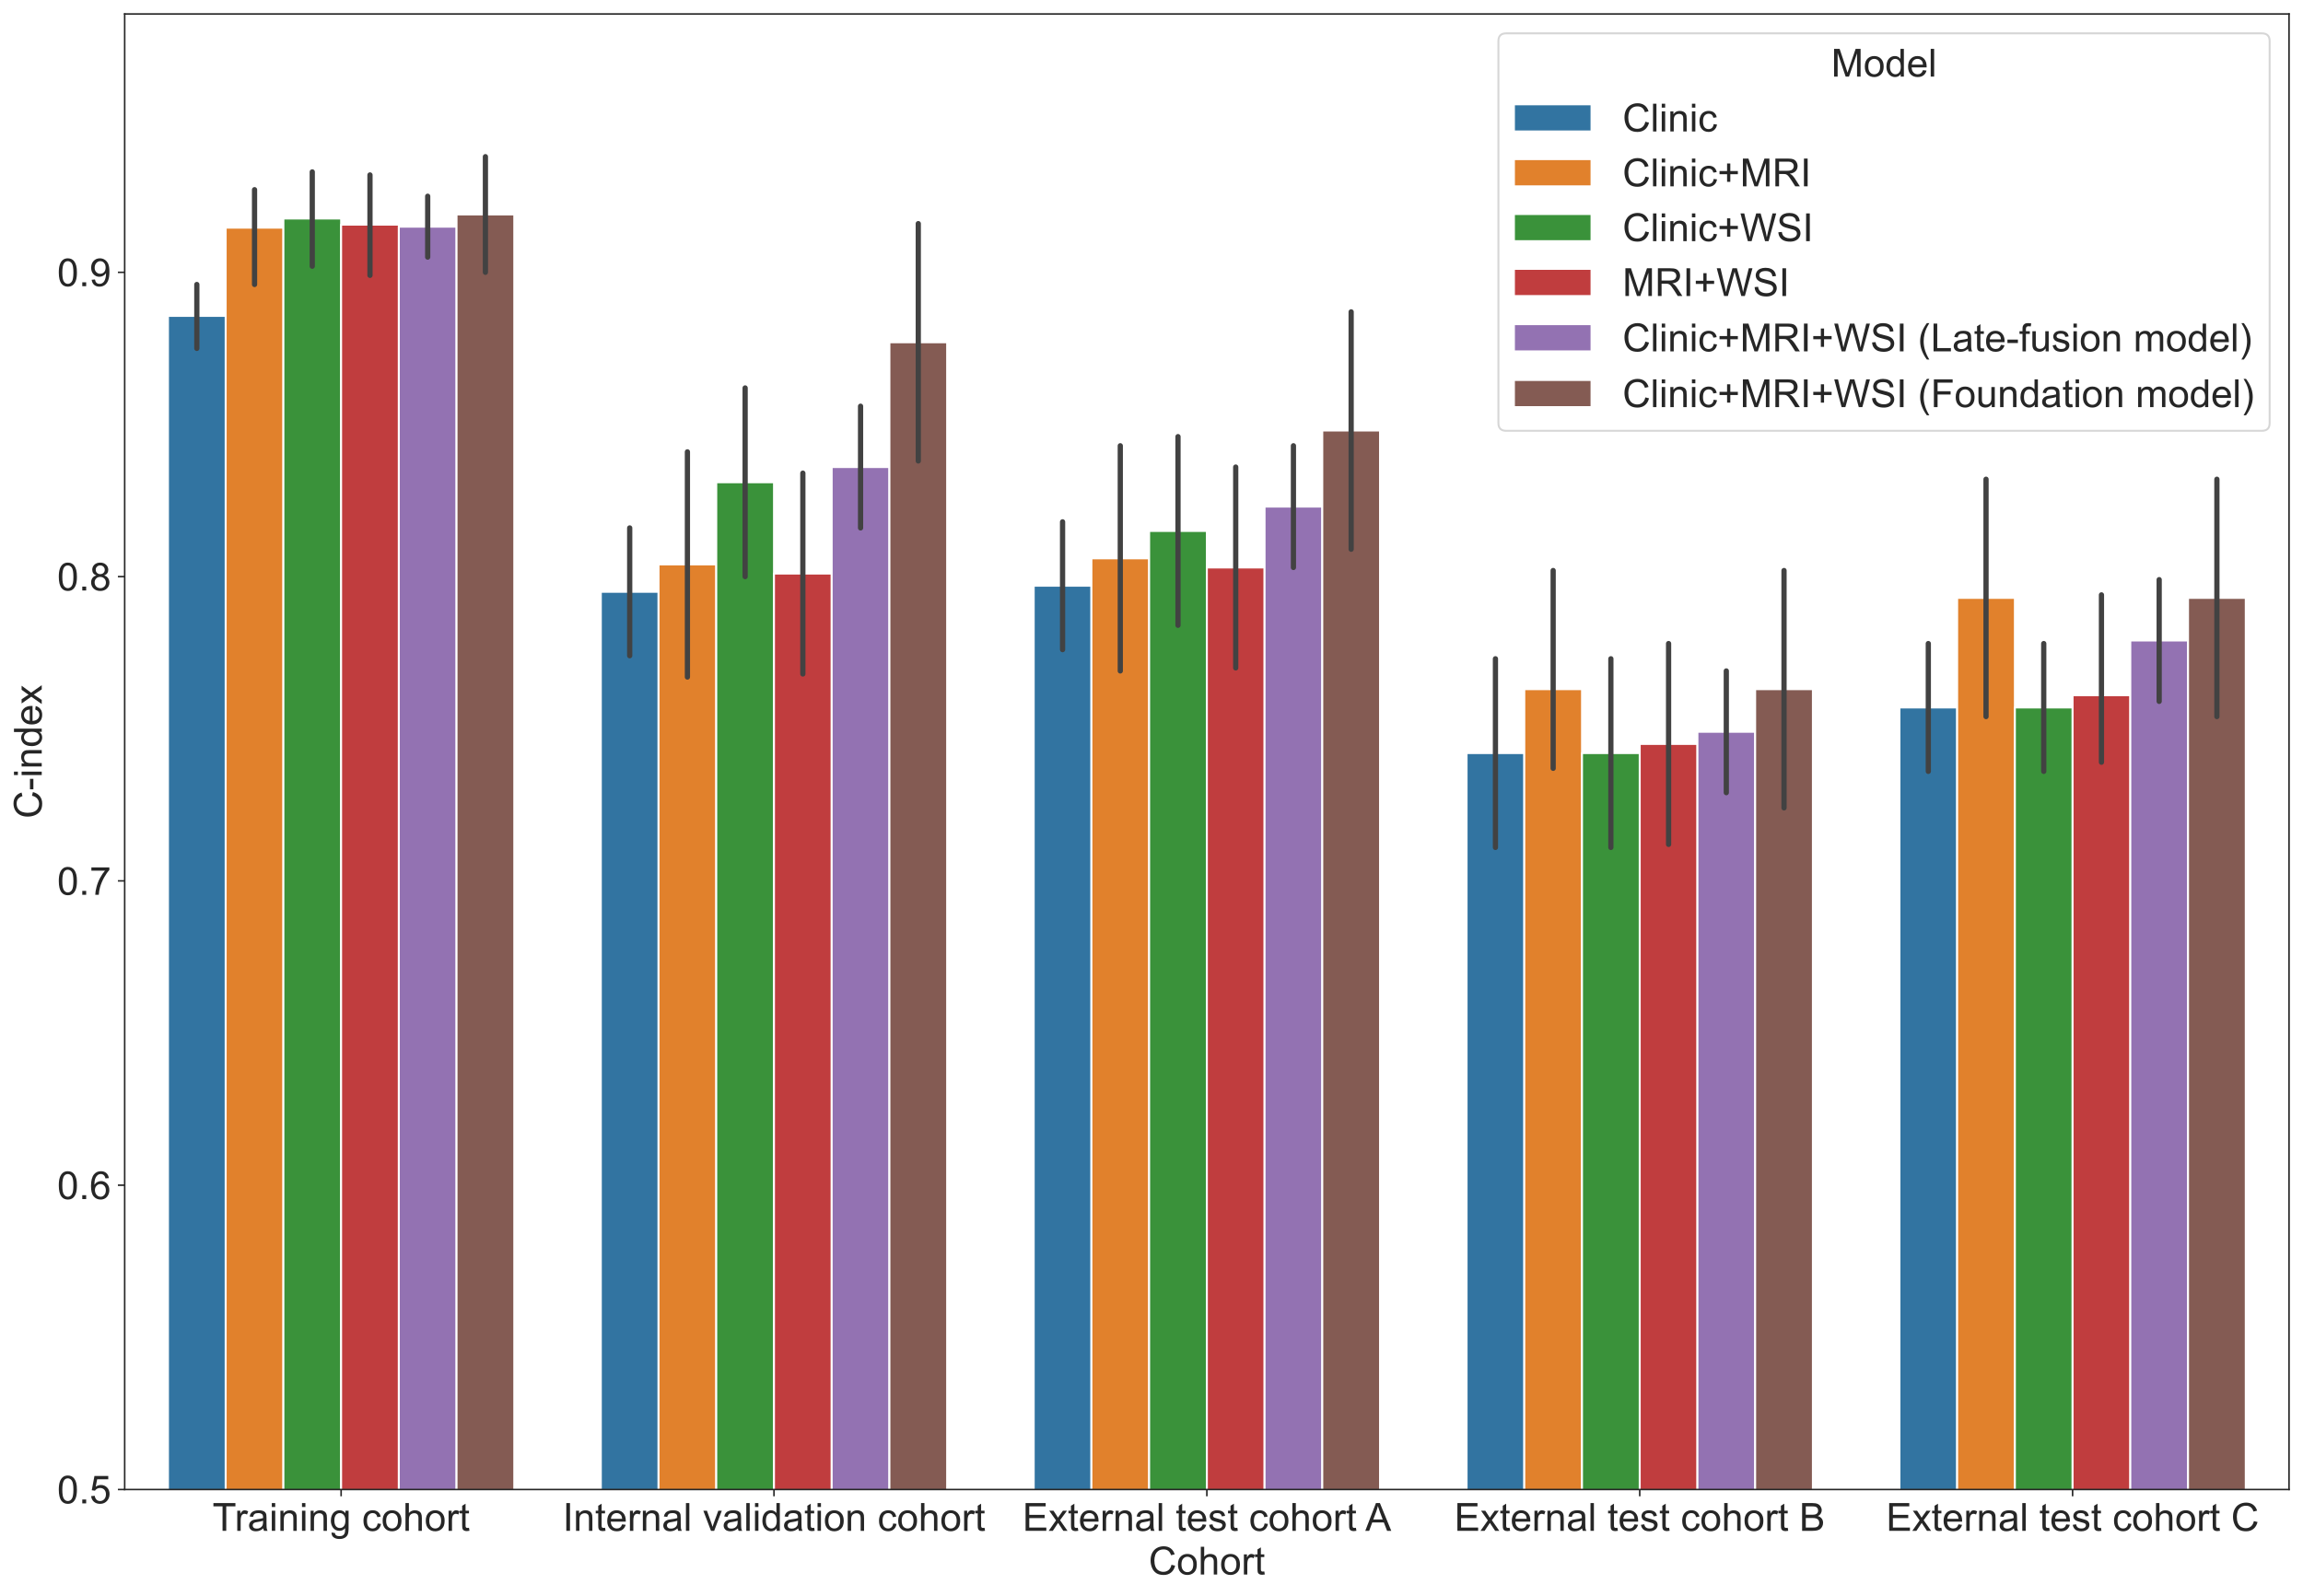<?xml version="1.0" encoding="utf-8" standalone="no"?>
<!DOCTYPE svg PUBLIC "-//W3C//DTD SVG 1.1//EN"
  "http://www.w3.org/Graphics/SVG/1.1/DTD/svg11.dtd">
<!-- Created with matplotlib (https://matplotlib.org/) -->
<svg height="823.256pt" version="1.1" viewBox="0 0 1187.491 823.256" width="1187.491pt" xmlns="http://www.w3.org/2000/svg" xmlns:xlink="http://www.w3.org/1999/xlink">
 <defs>
  <style type="text/css">
*{stroke-linecap:butt;stroke-linejoin:round;}
  </style>
 </defs>
 <g id="figure_1">
  <g id="patch_1">
   <path d="M 0 823.256 
L 1187.491 823.256 
L 1187.491 0 
L 0 0 
z
" style="fill:#ffffff;"/>
  </g>
  <g id="axes_1">
   <g id="patch_2">
    <path d="M 64.291 768.24 
L 1180.291 768.24 
L 1180.291 7.2 
L 64.291 7.2 
z
" style="fill:#ffffff;"/>
   </g>
   <g id="matplotlib.axis_1">
    <g id="xtick_1">
     <g id="line2d_1">
      <defs>
       <path d="M 0 0 
L 0 3.5 
" id="m11a715ac96" style="stroke:#262626;stroke-width:0.8;"/>
      </defs>
      <g>
       <use style="fill:#262626;stroke:#262626;stroke-width:0.8;" x="175.891" xlink:href="#m11a715ac96" y="768.24"/>
      </g>
     </g>
     <g id="text_1">
      <!-- Training cohort -->
      <defs>
       <path d="M 25.922 0 
L 25.922 63.141 
L 2.344 63.141 
L 2.344 71.578 
L 59.078 71.578 
L 59.078 63.141 
L 35.406 63.141 
L 35.406 0 
z
" id="ArialMT-84"/>
       <path d="M 6.5 0 
L 6.5 51.859 
L 14.406 51.859 
L 14.406 44 
Q 17.438 49.516 20 51.266 
Q 22.562 53.031 25.641 53.031 
Q 30.078 53.031 34.672 50.203 
L 31.641 42.047 
Q 28.422 43.953 25.203 43.953 
Q 22.312 43.953 20.016 42.219 
Q 17.719 40.484 16.75 37.406 
Q 15.281 32.719 15.281 27.156 
L 15.281 0 
z
" id="ArialMT-114"/>
       <path d="M 40.438 6.391 
Q 35.547 2.25 31.031 0.531 
Q 26.516 -1.172 21.344 -1.172 
Q 12.797 -1.172 8.203 3 
Q 3.609 7.172 3.609 13.672 
Q 3.609 17.484 5.344 20.625 
Q 7.078 23.781 9.891 25.688 
Q 12.703 27.594 16.219 28.562 
Q 18.797 29.25 24.031 29.891 
Q 34.672 31.156 39.703 32.906 
Q 39.75 34.719 39.75 35.203 
Q 39.75 40.578 37.25 42.781 
Q 33.891 45.75 27.25 45.75 
Q 21.047 45.75 18.094 43.578 
Q 15.141 41.406 13.719 35.891 
L 5.125 37.062 
Q 6.297 42.578 8.984 45.969 
Q 11.672 49.359 16.75 51.188 
Q 21.828 53.031 28.516 53.031 
Q 35.156 53.031 39.297 51.469 
Q 43.453 49.906 45.406 47.531 
Q 47.359 45.172 48.141 41.547 
Q 48.578 39.312 48.578 33.453 
L 48.578 21.734 
Q 48.578 9.469 49.141 6.219 
Q 49.703 2.984 51.375 0 
L 42.188 0 
Q 40.828 2.734 40.438 6.391 
z
M 39.703 26.031 
Q 34.906 24.078 25.344 22.703 
Q 19.922 21.922 17.672 20.938 
Q 15.438 19.969 14.203 18.094 
Q 12.984 16.219 12.984 13.922 
Q 12.984 10.406 15.641 8.062 
Q 18.312 5.719 23.438 5.719 
Q 28.516 5.719 32.469 7.938 
Q 36.422 10.156 38.281 14.016 
Q 39.703 17 39.703 22.797 
z
" id="ArialMT-97"/>
       <path d="M 6.641 61.469 
L 6.641 71.578 
L 15.438 71.578 
L 15.438 61.469 
z
M 6.641 0 
L 6.641 51.859 
L 15.438 51.859 
L 15.438 0 
z
" id="ArialMT-105"/>
       <path d="M 6.594 0 
L 6.594 51.859 
L 14.5 51.859 
L 14.5 44.484 
Q 20.219 53.031 31 53.031 
Q 35.688 53.031 39.625 51.344 
Q 43.562 49.656 45.516 46.922 
Q 47.469 44.188 48.25 40.438 
Q 48.734 37.984 48.734 31.891 
L 48.734 0 
L 39.938 0 
L 39.938 31.547 
Q 39.938 36.922 38.906 39.578 
Q 37.891 42.234 35.281 43.812 
Q 32.672 45.406 29.156 45.406 
Q 23.531 45.406 19.453 41.844 
Q 15.375 38.281 15.375 28.328 
L 15.375 0 
z
" id="ArialMT-110"/>
       <path d="M 4.984 -4.297 
L 13.531 -5.562 
Q 14.062 -9.516 16.5 -11.328 
Q 19.781 -13.766 25.438 -13.766 
Q 31.547 -13.766 34.859 -11.328 
Q 38.188 -8.891 39.359 -4.5 
Q 40.047 -1.812 39.984 6.781 
Q 34.234 0 25.641 0 
Q 14.938 0 9.078 7.719 
Q 3.219 15.438 3.219 26.219 
Q 3.219 33.641 5.906 39.906 
Q 8.594 46.188 13.688 49.609 
Q 18.797 53.031 25.688 53.031 
Q 34.859 53.031 40.828 45.609 
L 40.828 51.859 
L 48.922 51.859 
L 48.922 7.031 
Q 48.922 -5.078 46.453 -10.125 
Q 44 -15.188 38.641 -18.109 
Q 33.297 -21.047 25.484 -21.047 
Q 16.219 -21.047 10.5 -16.875 
Q 4.781 -12.703 4.984 -4.297 
z
M 12.25 26.859 
Q 12.25 16.656 16.297 11.969 
Q 20.359 7.281 26.469 7.281 
Q 32.516 7.281 36.609 11.938 
Q 40.719 16.609 40.719 26.562 
Q 40.719 36.078 36.5 40.906 
Q 32.281 45.75 26.312 45.75 
Q 20.453 45.75 16.344 40.984 
Q 12.25 36.234 12.25 26.859 
z
" id="ArialMT-103"/>
       <path id="ArialMT-160"/>
       <path d="M 40.438 19 
L 49.078 17.875 
Q 47.656 8.938 41.812 3.875 
Q 35.984 -1.172 27.484 -1.172 
Q 16.844 -1.172 10.375 5.781 
Q 3.906 12.75 3.906 25.734 
Q 3.906 34.125 6.688 40.422 
Q 9.469 46.734 15.156 49.875 
Q 20.844 53.031 27.547 53.031 
Q 35.984 53.031 41.359 48.75 
Q 46.734 44.484 48.25 36.625 
L 39.703 35.297 
Q 38.484 40.531 35.375 43.156 
Q 32.281 45.797 27.875 45.797 
Q 21.234 45.797 17.078 41.031 
Q 12.938 36.281 12.938 25.984 
Q 12.938 15.531 16.938 10.797 
Q 20.953 6.062 27.391 6.062 
Q 32.562 6.062 36.031 9.234 
Q 39.5 12.406 40.438 19 
z
" id="ArialMT-99"/>
       <path d="M 3.328 25.922 
Q 3.328 40.328 11.328 47.266 
Q 18.016 53.031 27.641 53.031 
Q 38.328 53.031 45.109 46.016 
Q 51.906 39.016 51.906 26.656 
Q 51.906 16.656 48.906 10.906 
Q 45.906 5.172 40.156 2 
Q 34.422 -1.172 27.641 -1.172 
Q 16.75 -1.172 10.031 5.812 
Q 3.328 12.797 3.328 25.922 
z
M 12.359 25.922 
Q 12.359 15.969 16.703 11.016 
Q 21.047 6.062 27.641 6.062 
Q 34.188 6.062 38.531 11.031 
Q 42.875 16.016 42.875 26.219 
Q 42.875 35.844 38.5 40.797 
Q 34.125 45.75 27.641 45.75 
Q 21.047 45.75 16.703 40.812 
Q 12.359 35.891 12.359 25.922 
z
" id="ArialMT-111"/>
       <path d="M 6.594 0 
L 6.594 71.578 
L 15.375 71.578 
L 15.375 45.906 
Q 21.531 53.031 30.906 53.031 
Q 36.672 53.031 40.922 50.75 
Q 45.172 48.484 47 44.484 
Q 48.828 40.484 48.828 32.859 
L 48.828 0 
L 40.047 0 
L 40.047 32.859 
Q 40.047 39.453 37.188 42.453 
Q 34.328 45.453 29.109 45.453 
Q 25.203 45.453 21.75 43.422 
Q 18.312 41.406 16.844 37.938 
Q 15.375 34.469 15.375 28.375 
L 15.375 0 
z
" id="ArialMT-104"/>
       <path d="M 25.781 7.859 
L 27.047 0.094 
Q 23.344 -0.688 20.406 -0.688 
Q 15.625 -0.688 12.984 0.828 
Q 10.359 2.344 9.281 4.812 
Q 8.203 7.281 8.203 15.188 
L 8.203 45.016 
L 1.766 45.016 
L 1.766 51.859 
L 8.203 51.859 
L 8.203 64.703 
L 16.938 69.969 
L 16.938 51.859 
L 25.781 51.859 
L 25.781 45.016 
L 16.938 45.016 
L 16.938 14.703 
Q 16.938 10.938 17.406 9.859 
Q 17.875 8.797 18.922 8.156 
Q 19.969 7.516 21.922 7.516 
Q 23.391 7.516 25.781 7.859 
z
" id="ArialMT-116"/>
      </defs>
      <g style="fill:#262626;" transform="translate(109.572 789.556)scale(0.2 -0.2)">
       <use xlink:href="#ArialMT-84"/>
       <use x="57.334" xlink:href="#ArialMT-114"/>
       <use x="90.635" xlink:href="#ArialMT-97"/>
       <use x="146.25" xlink:href="#ArialMT-105"/>
       <use x="168.467" xlink:href="#ArialMT-110"/>
       <use x="224.082" xlink:href="#ArialMT-105"/>
       <use x="246.299" xlink:href="#ArialMT-110"/>
       <use x="301.914" xlink:href="#ArialMT-103"/>
       <use x="357.529" xlink:href="#ArialMT-160"/>
       <use x="385.312" xlink:href="#ArialMT-99"/>
       <use x="435.312" xlink:href="#ArialMT-111"/>
       <use x="490.928" xlink:href="#ArialMT-104"/>
       <use x="546.543" xlink:href="#ArialMT-111"/>
       <use x="602.158" xlink:href="#ArialMT-114"/>
       <use x="635.459" xlink:href="#ArialMT-116"/>
      </g>
     </g>
    </g>
    <g id="xtick_2">
     <g id="line2d_2">
      <g>
       <use style="fill:#262626;stroke:#262626;stroke-width:0.8;" x="399.091" xlink:href="#m11a715ac96" y="768.24"/>
      </g>
     </g>
     <g id="text_2">
      <!-- Internal validation cohort -->
      <defs>
       <path d="M 9.328 0 
L 9.328 71.578 
L 18.797 71.578 
L 18.797 0 
z
" id="ArialMT-73"/>
       <path d="M 42.094 16.703 
L 51.172 15.578 
Q 49.031 7.625 43.219 3.219 
Q 37.406 -1.172 28.375 -1.172 
Q 17 -1.172 10.328 5.828 
Q 3.656 12.844 3.656 25.484 
Q 3.656 38.578 10.391 45.797 
Q 17.141 53.031 27.875 53.031 
Q 38.281 53.031 44.875 45.953 
Q 51.469 38.875 51.469 26.031 
Q 51.469 25.25 51.422 23.688 
L 12.75 23.688 
Q 13.234 15.141 17.578 10.594 
Q 21.922 6.062 28.422 6.062 
Q 33.25 6.062 36.672 8.594 
Q 40.094 11.141 42.094 16.703 
z
M 13.234 30.906 
L 42.188 30.906 
Q 41.609 37.453 38.875 40.719 
Q 34.672 45.797 27.984 45.797 
Q 21.922 45.797 17.797 41.75 
Q 13.672 37.703 13.234 30.906 
z
" id="ArialMT-101"/>
       <path d="M 6.391 0 
L 6.391 71.578 
L 15.188 71.578 
L 15.188 0 
z
" id="ArialMT-108"/>
       <path id="ArialMT-32"/>
       <path d="M 21 0 
L 1.266 51.859 
L 10.547 51.859 
L 21.688 20.797 
Q 23.484 15.766 25 10.359 
Q 26.172 14.453 28.266 20.219 
L 39.797 51.859 
L 48.828 51.859 
L 29.203 0 
z
" id="ArialMT-118"/>
       <path d="M 40.234 0 
L 40.234 6.547 
Q 35.297 -1.172 25.734 -1.172 
Q 19.531 -1.172 14.328 2.25 
Q 9.125 5.672 6.266 11.797 
Q 3.422 17.922 3.422 25.875 
Q 3.422 33.641 6 39.969 
Q 8.594 46.297 13.766 49.656 
Q 18.953 53.031 25.344 53.031 
Q 30.031 53.031 33.688 51.047 
Q 37.359 49.078 39.656 45.906 
L 39.656 71.578 
L 48.391 71.578 
L 48.391 0 
z
M 12.453 25.875 
Q 12.453 15.922 16.641 10.984 
Q 20.844 6.062 26.562 6.062 
Q 32.328 6.062 36.344 10.766 
Q 40.375 15.484 40.375 25.141 
Q 40.375 35.797 36.266 40.766 
Q 32.172 45.75 26.172 45.75 
Q 20.312 45.75 16.375 40.969 
Q 12.453 36.188 12.453 25.875 
z
" id="ArialMT-100"/>
      </defs>
      <g style="fill:#262626;" transform="translate(290.144 789.556)scale(0.2 -0.2)">
       <use xlink:href="#ArialMT-73"/>
       <use x="27.783" xlink:href="#ArialMT-110"/>
       <use x="83.398" xlink:href="#ArialMT-116"/>
       <use x="111.182" xlink:href="#ArialMT-101"/>
       <use x="166.797" xlink:href="#ArialMT-114"/>
       <use x="200.098" xlink:href="#ArialMT-110"/>
       <use x="255.713" xlink:href="#ArialMT-97"/>
       <use x="311.328" xlink:href="#ArialMT-108"/>
       <use x="333.545" xlink:href="#ArialMT-32"/>
       <use x="361.328" xlink:href="#ArialMT-118"/>
       <use x="411.328" xlink:href="#ArialMT-97"/>
       <use x="466.943" xlink:href="#ArialMT-108"/>
       <use x="489.16" xlink:href="#ArialMT-105"/>
       <use x="511.377" xlink:href="#ArialMT-100"/>
       <use x="566.992" xlink:href="#ArialMT-97"/>
       <use x="622.607" xlink:href="#ArialMT-116"/>
       <use x="650.391" xlink:href="#ArialMT-105"/>
       <use x="672.607" xlink:href="#ArialMT-111"/>
       <use x="728.223" xlink:href="#ArialMT-110"/>
       <use x="783.838" xlink:href="#ArialMT-160"/>
       <use x="811.621" xlink:href="#ArialMT-99"/>
       <use x="861.621" xlink:href="#ArialMT-111"/>
       <use x="917.236" xlink:href="#ArialMT-104"/>
       <use x="972.852" xlink:href="#ArialMT-111"/>
       <use x="1028.467" xlink:href="#ArialMT-114"/>
       <use x="1061.768" xlink:href="#ArialMT-116"/>
      </g>
     </g>
    </g>
    <g id="xtick_3">
     <g id="line2d_3">
      <g>
       <use style="fill:#262626;stroke:#262626;stroke-width:0.8;" x="622.291" xlink:href="#m11a715ac96" y="768.24"/>
      </g>
     </g>
     <g id="text_3">
      <!-- External test cohort A -->
      <defs>
       <path d="M 7.906 0 
L 7.906 71.578 
L 59.672 71.578 
L 59.672 63.141 
L 17.391 63.141 
L 17.391 41.219 
L 56.984 41.219 
L 56.984 32.812 
L 17.391 32.812 
L 17.391 8.453 
L 61.328 8.453 
L 61.328 0 
z
" id="ArialMT-69"/>
       <path d="M 0.734 0 
L 19.672 26.953 
L 2.156 51.859 
L 13.141 51.859 
L 21.094 39.703 
Q 23.344 36.234 24.703 33.891 
Q 26.859 37.109 28.656 39.594 
L 37.406 51.859 
L 47.906 51.859 
L 29.984 27.438 
L 49.266 0 
L 38.484 0 
L 27.828 16.109 
L 25 20.453 
L 11.375 0 
z
" id="ArialMT-120"/>
       <path d="M 3.078 15.484 
L 11.766 16.844 
Q 12.5 11.625 15.844 8.844 
Q 19.188 6.062 25.203 6.062 
Q 31.25 6.062 34.172 8.516 
Q 37.109 10.984 37.109 14.312 
Q 37.109 17.281 34.516 19 
Q 32.719 20.172 25.531 21.969 
Q 15.875 24.422 12.141 26.203 
Q 8.406 27.984 6.469 31.125 
Q 4.547 34.281 4.547 38.094 
Q 4.547 41.547 6.125 44.5 
Q 7.719 47.469 10.453 49.422 
Q 12.5 50.922 16.031 51.969 
Q 19.578 53.031 23.641 53.031 
Q 29.734 53.031 34.344 51.266 
Q 38.969 49.516 41.156 46.5 
Q 43.359 43.5 44.188 38.484 
L 35.594 37.312 
Q 35.016 41.312 32.203 43.547 
Q 29.391 45.797 24.266 45.797 
Q 18.219 45.797 15.625 43.797 
Q 13.031 41.797 13.031 39.109 
Q 13.031 37.406 14.109 36.031 
Q 15.188 34.625 17.484 33.688 
Q 18.797 33.203 25.25 31.453 
Q 34.578 28.953 38.25 27.359 
Q 41.938 25.781 44.031 22.75 
Q 46.141 19.734 46.141 15.234 
Q 46.141 10.844 43.578 6.953 
Q 41.016 3.078 36.172 0.953 
Q 31.344 -1.172 25.25 -1.172 
Q 15.141 -1.172 9.844 3.031 
Q 4.547 7.234 3.078 15.484 
z
" id="ArialMT-115"/>
       <path d="M -0.141 0 
L 27.344 71.578 
L 37.547 71.578 
L 66.844 0 
L 56.062 0 
L 47.703 21.688 
L 17.781 21.688 
L 9.906 0 
z
M 20.516 29.391 
L 44.781 29.391 
L 37.312 49.219 
Q 33.891 58.25 32.234 64.062 
Q 30.859 57.172 28.375 50.391 
z
" id="ArialMT-65"/>
      </defs>
      <g style="fill:#262626;" transform="translate(527.245 789.556)scale(0.2 -0.2)">
       <use xlink:href="#ArialMT-69"/>
       <use x="66.699" xlink:href="#ArialMT-120"/>
       <use x="116.699" xlink:href="#ArialMT-116"/>
       <use x="144.482" xlink:href="#ArialMT-101"/>
       <use x="200.098" xlink:href="#ArialMT-114"/>
       <use x="233.398" xlink:href="#ArialMT-110"/>
       <use x="289.014" xlink:href="#ArialMT-97"/>
       <use x="344.629" xlink:href="#ArialMT-108"/>
       <use x="366.846" xlink:href="#ArialMT-32"/>
       <use x="394.629" xlink:href="#ArialMT-116"/>
       <use x="422.412" xlink:href="#ArialMT-101"/>
       <use x="478.027" xlink:href="#ArialMT-115"/>
       <use x="528.027" xlink:href="#ArialMT-116"/>
       <use x="555.811" xlink:href="#ArialMT-160"/>
       <use x="583.594" xlink:href="#ArialMT-99"/>
       <use x="633.594" xlink:href="#ArialMT-111"/>
       <use x="689.209" xlink:href="#ArialMT-104"/>
       <use x="744.824" xlink:href="#ArialMT-111"/>
       <use x="800.439" xlink:href="#ArialMT-114"/>
       <use x="833.74" xlink:href="#ArialMT-116"/>
       <use x="861.523" xlink:href="#ArialMT-32"/>
       <use x="883.807" xlink:href="#ArialMT-65"/>
      </g>
     </g>
    </g>
    <g id="xtick_4">
     <g id="line2d_4">
      <g>
       <use style="fill:#262626;stroke:#262626;stroke-width:0.8;" x="845.491" xlink:href="#m11a715ac96" y="768.24"/>
      </g>
     </g>
     <g id="text_4">
      <!-- External test cohort B -->
      <defs>
       <path d="M 7.328 0 
L 7.328 71.578 
L 34.188 71.578 
Q 42.391 71.578 47.344 69.406 
Q 52.297 67.234 55.094 62.719 
Q 57.906 58.203 57.906 53.266 
Q 57.906 48.688 55.422 44.625 
Q 52.938 40.578 47.906 38.094 
Q 54.391 36.188 57.875 31.594 
Q 61.375 27 61.375 20.75 
Q 61.375 15.719 59.25 11.391 
Q 57.125 7.078 54 4.734 
Q 50.875 2.391 46.156 1.188 
Q 41.453 0 34.625 0 
z
M 16.797 41.5 
L 32.281 41.5 
Q 38.578 41.5 41.312 42.328 
Q 44.922 43.406 46.75 45.891 
Q 48.578 48.391 48.578 52.156 
Q 48.578 55.719 46.875 58.422 
Q 45.172 61.141 41.984 62.141 
Q 38.812 63.141 31.109 63.141 
L 16.797 63.141 
z
M 16.797 8.453 
L 34.625 8.453 
Q 39.203 8.453 41.062 8.797 
Q 44.344 9.375 46.531 10.734 
Q 48.734 12.109 50.141 14.719 
Q 51.562 17.328 51.562 20.75 
Q 51.562 24.75 49.516 27.703 
Q 47.469 30.672 43.828 31.859 
Q 40.188 33.062 33.344 33.062 
L 16.797 33.062 
z
" id="ArialMT-66"/>
      </defs>
      <g style="fill:#262626;" transform="translate(749.895 789.556)scale(0.2 -0.2)">
       <use xlink:href="#ArialMT-69"/>
       <use x="66.699" xlink:href="#ArialMT-120"/>
       <use x="116.699" xlink:href="#ArialMT-116"/>
       <use x="144.482" xlink:href="#ArialMT-101"/>
       <use x="200.098" xlink:href="#ArialMT-114"/>
       <use x="233.398" xlink:href="#ArialMT-110"/>
       <use x="289.014" xlink:href="#ArialMT-97"/>
       <use x="344.629" xlink:href="#ArialMT-108"/>
       <use x="366.846" xlink:href="#ArialMT-32"/>
       <use x="394.629" xlink:href="#ArialMT-116"/>
       <use x="422.412" xlink:href="#ArialMT-101"/>
       <use x="478.027" xlink:href="#ArialMT-115"/>
       <use x="528.027" xlink:href="#ArialMT-116"/>
       <use x="555.811" xlink:href="#ArialMT-160"/>
       <use x="583.594" xlink:href="#ArialMT-99"/>
       <use x="633.594" xlink:href="#ArialMT-111"/>
       <use x="689.209" xlink:href="#ArialMT-104"/>
       <use x="744.824" xlink:href="#ArialMT-111"/>
       <use x="800.439" xlink:href="#ArialMT-114"/>
       <use x="833.74" xlink:href="#ArialMT-116"/>
       <use x="861.523" xlink:href="#ArialMT-32"/>
       <use x="889.307" xlink:href="#ArialMT-66"/>
      </g>
     </g>
    </g>
    <g id="xtick_5">
     <g id="line2d_5">
      <g>
       <use style="fill:#262626;stroke:#262626;stroke-width:0.8;" x="1068.691" xlink:href="#m11a715ac96" y="768.24"/>
      </g>
     </g>
     <g id="text_5">
      <!-- External test cohort C -->
      <defs>
       <path d="M 58.797 25.094 
L 68.266 22.703 
Q 65.281 11.031 57.547 4.906 
Q 49.812 -1.219 38.625 -1.219 
Q 27.047 -1.219 19.797 3.484 
Q 12.547 8.203 8.766 17.141 
Q 4.984 26.078 4.984 36.328 
Q 4.984 47.516 9.25 55.828 
Q 13.531 64.156 21.406 68.469 
Q 29.297 72.797 38.766 72.797 
Q 49.516 72.797 56.828 67.328 
Q 64.156 61.859 67.047 51.953 
L 57.719 49.75 
Q 55.219 57.562 50.484 61.125 
Q 45.75 64.703 38.578 64.703 
Q 30.328 64.703 24.781 60.734 
Q 19.234 56.781 16.984 50.109 
Q 14.75 43.453 14.75 36.375 
Q 14.75 27.25 17.406 20.438 
Q 20.062 13.625 25.672 10.25 
Q 31.297 6.891 37.844 6.891 
Q 45.797 6.891 51.312 11.469 
Q 56.844 16.062 58.797 25.094 
z
" id="ArialMT-67"/>
      </defs>
      <g style="fill:#262626;" transform="translate(972.544 789.556)scale(0.2 -0.2)">
       <use xlink:href="#ArialMT-69"/>
       <use x="66.699" xlink:href="#ArialMT-120"/>
       <use x="116.699" xlink:href="#ArialMT-116"/>
       <use x="144.482" xlink:href="#ArialMT-101"/>
       <use x="200.098" xlink:href="#ArialMT-114"/>
       <use x="233.398" xlink:href="#ArialMT-110"/>
       <use x="289.014" xlink:href="#ArialMT-97"/>
       <use x="344.629" xlink:href="#ArialMT-108"/>
       <use x="366.846" xlink:href="#ArialMT-32"/>
       <use x="394.629" xlink:href="#ArialMT-116"/>
       <use x="422.412" xlink:href="#ArialMT-101"/>
       <use x="478.027" xlink:href="#ArialMT-115"/>
       <use x="528.027" xlink:href="#ArialMT-116"/>
       <use x="555.811" xlink:href="#ArialMT-160"/>
       <use x="583.594" xlink:href="#ArialMT-99"/>
       <use x="633.594" xlink:href="#ArialMT-111"/>
       <use x="689.209" xlink:href="#ArialMT-104"/>
       <use x="744.824" xlink:href="#ArialMT-111"/>
       <use x="800.439" xlink:href="#ArialMT-114"/>
       <use x="833.74" xlink:href="#ArialMT-116"/>
       <use x="861.523" xlink:href="#ArialMT-32"/>
       <use x="889.307" xlink:href="#ArialMT-67"/>
      </g>
     </g>
    </g>
    <g id="text_6">
     <!-- Cohort -->
     <g style="fill:#262626;" transform="translate(592.278 812.081)scale(0.2 -0.2)">
      <use xlink:href="#ArialMT-67"/>
      <use x="72.217" xlink:href="#ArialMT-111"/>
      <use x="127.832" xlink:href="#ArialMT-104"/>
      <use x="183.447" xlink:href="#ArialMT-111"/>
      <use x="239.062" xlink:href="#ArialMT-114"/>
      <use x="272.363" xlink:href="#ArialMT-116"/>
     </g>
    </g>
   </g>
   <g id="matplotlib.axis_2">
    <g id="ytick_1">
     <g id="line2d_6">
      <defs>
       <path d="M 0 0 
L -3.5 0 
" id="m63d755159a" style="stroke:#262626;stroke-width:0.8;"/>
      </defs>
      <g>
       <use style="fill:#262626;stroke:#262626;stroke-width:0.8;" x="64.291" xlink:href="#m63d755159a" y="768.24"/>
      </g>
     </g>
     <g id="text_7">
      <!-- 0.5 -->
      <defs>
       <path d="M 4.156 35.297 
Q 4.156 48 6.766 55.734 
Q 9.375 63.484 14.516 67.672 
Q 19.672 71.875 27.484 71.875 
Q 33.25 71.875 37.594 69.547 
Q 41.938 67.234 44.766 62.859 
Q 47.609 58.5 49.219 52.219 
Q 50.828 45.953 50.828 35.297 
Q 50.828 22.703 48.234 14.969 
Q 45.656 7.234 40.5 3 
Q 35.359 -1.219 27.484 -1.219 
Q 17.141 -1.219 11.234 6.203 
Q 4.156 15.141 4.156 35.297 
z
M 13.188 35.297 
Q 13.188 17.672 17.312 11.828 
Q 21.438 6 27.484 6 
Q 33.547 6 37.672 11.859 
Q 41.797 17.719 41.797 35.297 
Q 41.797 52.984 37.672 58.781 
Q 33.547 64.594 27.391 64.594 
Q 21.344 64.594 17.719 59.469 
Q 13.188 52.938 13.188 35.297 
z
" id="ArialMT-48"/>
       <path d="M 9.078 0 
L 9.078 10.016 
L 19.094 10.016 
L 19.094 0 
z
" id="ArialMT-46"/>
       <path d="M 4.156 18.75 
L 13.375 19.531 
Q 14.406 12.797 18.141 9.391 
Q 21.875 6 27.156 6 
Q 33.5 6 37.891 10.781 
Q 42.281 15.578 42.281 23.484 
Q 42.281 31 38.062 35.344 
Q 33.844 39.703 27 39.703 
Q 22.75 39.703 19.328 37.766 
Q 15.922 35.844 13.969 32.766 
L 5.719 33.844 
L 12.641 70.609 
L 48.25 70.609 
L 48.25 62.203 
L 19.672 62.203 
L 15.828 42.969 
Q 22.266 47.469 29.344 47.469 
Q 38.719 47.469 45.156 40.969 
Q 51.609 34.469 51.609 24.266 
Q 51.609 14.547 45.953 7.469 
Q 39.062 -1.219 27.156 -1.219 
Q 17.391 -1.219 11.203 4.25 
Q 5.031 9.719 4.156 18.75 
z
" id="ArialMT-53"/>
      </defs>
      <g style="fill:#262626;" transform="translate(29.491 775.398)scale(0.2 -0.2)">
       <use xlink:href="#ArialMT-48"/>
       <use x="55.615" xlink:href="#ArialMT-46"/>
       <use x="83.398" xlink:href="#ArialMT-53"/>
      </g>
     </g>
    </g>
    <g id="ytick_2">
     <g id="line2d_7">
      <g>
       <use style="fill:#262626;stroke:#262626;stroke-width:0.8;" x="64.291" xlink:href="#m63d755159a" y="611.292"/>
      </g>
     </g>
     <g id="text_8">
      <!-- 0.6 -->
      <defs>
       <path d="M 49.75 54.047 
L 41.016 53.375 
Q 39.844 58.547 37.703 60.891 
Q 34.125 64.656 28.906 64.656 
Q 24.703 64.656 21.531 62.312 
Q 17.391 59.281 14.984 53.469 
Q 12.594 47.656 12.5 36.922 
Q 15.672 41.75 20.266 44.094 
Q 24.859 46.438 29.891 46.438 
Q 38.672 46.438 44.844 39.969 
Q 51.031 33.5 51.031 23.25 
Q 51.031 16.5 48.125 10.719 
Q 45.219 4.938 40.141 1.859 
Q 35.062 -1.219 28.609 -1.219 
Q 17.625 -1.219 10.688 6.859 
Q 3.766 14.938 3.766 33.5 
Q 3.766 54.25 11.422 63.672 
Q 18.109 71.875 29.438 71.875 
Q 37.891 71.875 43.281 67.141 
Q 48.688 62.406 49.75 54.047 
z
M 13.875 23.188 
Q 13.875 18.656 15.797 14.5 
Q 17.719 10.359 21.188 8.172 
Q 24.656 6 28.469 6 
Q 34.031 6 38.031 10.484 
Q 42.047 14.984 42.047 22.703 
Q 42.047 30.125 38.078 34.391 
Q 34.125 38.672 28.125 38.672 
Q 22.172 38.672 18.016 34.391 
Q 13.875 30.125 13.875 23.188 
z
" id="ArialMT-54"/>
      </defs>
      <g style="fill:#262626;" transform="translate(29.491 618.45)scale(0.2 -0.2)">
       <use xlink:href="#ArialMT-48"/>
       <use x="55.615" xlink:href="#ArialMT-46"/>
       <use x="83.398" xlink:href="#ArialMT-54"/>
      </g>
     </g>
    </g>
    <g id="ytick_3">
     <g id="line2d_8">
      <g>
       <use style="fill:#262626;stroke:#262626;stroke-width:0.8;" x="64.291" xlink:href="#m63d755159a" y="454.344"/>
      </g>
     </g>
     <g id="text_9">
      <!-- 0.7 -->
      <defs>
       <path d="M 4.734 62.203 
L 4.734 70.656 
L 51.078 70.656 
L 51.078 63.812 
Q 44.234 56.547 37.516 44.484 
Q 30.812 32.422 27.156 19.672 
Q 24.516 10.688 23.781 0 
L 14.75 0 
Q 14.891 8.453 18.062 20.406 
Q 21.234 32.375 27.172 43.484 
Q 33.109 54.594 39.797 62.203 
z
" id="ArialMT-55"/>
      </defs>
      <g style="fill:#262626;" transform="translate(29.491 461.502)scale(0.2 -0.2)">
       <use xlink:href="#ArialMT-48"/>
       <use x="55.615" xlink:href="#ArialMT-46"/>
       <use x="83.398" xlink:href="#ArialMT-55"/>
      </g>
     </g>
    </g>
    <g id="ytick_4">
     <g id="line2d_9">
      <g>
       <use style="fill:#262626;stroke:#262626;stroke-width:0.8;" x="64.291" xlink:href="#m63d755159a" y="297.397"/>
      </g>
     </g>
     <g id="text_10">
      <!-- 0.8 -->
      <defs>
       <path d="M 17.672 38.812 
Q 12.203 40.828 9.562 44.531 
Q 6.938 48.25 6.938 53.422 
Q 6.938 61.234 12.547 66.547 
Q 18.172 71.875 27.484 71.875 
Q 36.859 71.875 42.578 66.422 
Q 48.297 60.984 48.297 53.172 
Q 48.297 48.188 45.672 44.5 
Q 43.062 40.828 37.75 38.812 
Q 44.344 36.672 47.781 31.875 
Q 51.219 27.094 51.219 20.453 
Q 51.219 11.281 44.719 5.031 
Q 38.234 -1.219 27.641 -1.219 
Q 17.047 -1.219 10.547 5.047 
Q 4.047 11.328 4.047 20.703 
Q 4.047 27.688 7.594 32.391 
Q 11.141 37.109 17.672 38.812 
z
M 15.922 53.719 
Q 15.922 48.641 19.188 45.406 
Q 22.469 42.188 27.688 42.188 
Q 32.766 42.188 36.016 45.375 
Q 39.266 48.578 39.266 53.219 
Q 39.266 58.062 35.906 61.359 
Q 32.562 64.656 27.594 64.656 
Q 22.562 64.656 19.234 61.422 
Q 15.922 58.203 15.922 53.719 
z
M 13.094 20.656 
Q 13.094 16.891 14.875 13.375 
Q 16.656 9.859 20.172 7.922 
Q 23.688 6 27.734 6 
Q 34.031 6 38.125 10.047 
Q 42.234 14.109 42.234 20.359 
Q 42.234 26.703 38.016 30.859 
Q 33.797 35.016 27.438 35.016 
Q 21.234 35.016 17.156 30.906 
Q 13.094 26.812 13.094 20.656 
z
" id="ArialMT-56"/>
      </defs>
      <g style="fill:#262626;" transform="translate(29.491 304.554)scale(0.2 -0.2)">
       <use xlink:href="#ArialMT-48"/>
       <use x="55.615" xlink:href="#ArialMT-46"/>
       <use x="83.398" xlink:href="#ArialMT-56"/>
      </g>
     </g>
    </g>
    <g id="ytick_5">
     <g id="line2d_10">
      <g>
       <use style="fill:#262626;stroke:#262626;stroke-width:0.8;" x="64.291" xlink:href="#m63d755159a" y="140.449"/>
      </g>
     </g>
     <g id="text_11">
      <!-- 0.9 -->
      <defs>
       <path d="M 5.469 16.547 
L 13.922 17.328 
Q 14.984 11.375 18.016 8.688 
Q 21.047 6 25.781 6 
Q 29.828 6 32.875 7.859 
Q 35.938 9.719 37.891 12.812 
Q 39.844 15.922 41.156 21.188 
Q 42.484 26.469 42.484 31.938 
Q 42.484 32.516 42.438 33.688 
Q 39.797 29.5 35.234 26.875 
Q 30.672 24.266 25.344 24.266 
Q 16.453 24.266 10.297 30.703 
Q 4.156 37.156 4.156 47.703 
Q 4.156 58.594 10.578 65.234 
Q 17 71.875 26.656 71.875 
Q 33.641 71.875 39.422 68.109 
Q 45.219 64.359 48.219 57.391 
Q 51.219 50.438 51.219 37.25 
Q 51.219 23.531 48.234 15.406 
Q 45.266 7.281 39.375 3.031 
Q 33.5 -1.219 25.594 -1.219 
Q 17.188 -1.219 11.859 3.438 
Q 6.547 8.109 5.469 16.547 
z
M 41.453 48.141 
Q 41.453 55.719 37.422 60.156 
Q 33.406 64.594 27.734 64.594 
Q 21.875 64.594 17.531 59.812 
Q 13.188 55.031 13.188 47.406 
Q 13.188 40.578 17.312 36.297 
Q 21.438 32.031 27.484 32.031 
Q 33.594 32.031 37.516 36.297 
Q 41.453 40.578 41.453 48.141 
z
" id="ArialMT-57"/>
      </defs>
      <g style="fill:#262626;" transform="translate(29.491 147.607)scale(0.2 -0.2)">
       <use xlink:href="#ArialMT-48"/>
       <use x="55.615" xlink:href="#ArialMT-46"/>
       <use x="83.398" xlink:href="#ArialMT-57"/>
      </g>
     </g>
    </g>
    <g id="text_12">
     <!-- C-index -->
     <defs>
      <path d="M 3.172 21.484 
L 3.172 30.328 
L 30.172 30.328 
L 30.172 21.484 
z
" id="ArialMT-45"/>
     </defs>
     <g style="fill:#262626;" transform="translate(21.516 422.176)rotate(-90)scale(0.2 -0.2)">
      <use xlink:href="#ArialMT-67"/>
      <use x="72.217" xlink:href="#ArialMT-45"/>
      <use x="105.518" xlink:href="#ArialMT-105"/>
      <use x="127.734" xlink:href="#ArialMT-110"/>
      <use x="183.35" xlink:href="#ArialMT-100"/>
      <use x="238.965" xlink:href="#ArialMT-101"/>
      <use x="294.58" xlink:href="#ArialMT-120"/>
     </g>
    </g>
   </g>
   <g id="patch_3">
    <path clip-path="url(#pea40cf5b36)" d="M 86.611 1552.979 
L 116.371 1552.979 
L 116.371 162.945 
L 86.611 162.945 
z
" style="fill:#3274a1;stroke:#ffffff;stroke-linejoin:miter;"/>
   </g>
   <g id="patch_4">
    <path clip-path="url(#pea40cf5b36)" d="M 309.811 1552.979 
L 339.571 1552.979 
L 339.571 305.244 
L 309.811 305.244 
z
" style="fill:#3274a1;stroke:#ffffff;stroke-linejoin:miter;"/>
   </g>
   <g id="patch_5">
    <path clip-path="url(#pea40cf5b36)" d="M 533.011 1552.979 
L 562.771 1552.979 
L 562.771 302.105 
L 533.011 302.105 
z
" style="fill:#3274a1;stroke:#ffffff;stroke-linejoin:miter;"/>
   </g>
   <g id="patch_6">
    <path clip-path="url(#pea40cf5b36)" d="M 756.211 1552.979 
L 785.971 1552.979 
L 785.971 388.426 
L 756.211 388.426 
z
" style="fill:#3274a1;stroke:#ffffff;stroke-linejoin:miter;"/>
   </g>
   <g id="patch_7">
    <path clip-path="url(#pea40cf5b36)" d="M 979.411 1552.979 
L 1009.171 1552.979 
L 1009.171 364.884 
L 979.411 364.884 
z
" style="fill:#3274a1;stroke:#ffffff;stroke-linejoin:miter;"/>
   </g>
   <g id="patch_8">
    <path clip-path="url(#pea40cf5b36)" d="M 116.371 1552.979 
L 146.131 1552.979 
L 146.131 117.43 
L 116.371 117.43 
z
" style="fill:#e1812c;stroke:#ffffff;stroke-linejoin:miter;"/>
   </g>
   <g id="patch_9">
    <path clip-path="url(#pea40cf5b36)" d="M 339.571 1552.979 
L 369.331 1552.979 
L 369.331 291.119 
L 339.571 291.119 
z
" style="fill:#e1812c;stroke:#ffffff;stroke-linejoin:miter;"/>
   </g>
   <g id="patch_10">
    <path clip-path="url(#pea40cf5b36)" d="M 562.771 1552.979 
L 592.531 1552.979 
L 592.531 287.98 
L 562.771 287.98 
z
" style="fill:#e1812c;stroke:#ffffff;stroke-linejoin:miter;"/>
   </g>
   <g id="patch_11">
    <path clip-path="url(#pea40cf5b36)" d="M 785.971 1552.979 
L 815.731 1552.979 
L 815.731 355.467 
L 785.971 355.467 
z
" style="fill:#e1812c;stroke:#ffffff;stroke-linejoin:miter;"/>
   </g>
   <g id="patch_12">
    <path clip-path="url(#pea40cf5b36)" d="M 1009.171 1552.979 
L 1038.931 1552.979 
L 1038.931 308.383 
L 1009.171 308.383 
z
" style="fill:#e1812c;stroke:#ffffff;stroke-linejoin:miter;"/>
   </g>
   <g id="patch_13">
    <path clip-path="url(#pea40cf5b36)" d="M 146.131 1552.979 
L 175.891 1552.979 
L 175.891 112.721 
L 146.131 112.721 
z
" style="fill:#3a923a;stroke:#ffffff;stroke-linejoin:miter;"/>
   </g>
   <g id="patch_14">
    <path clip-path="url(#pea40cf5b36)" d="M 369.331 1552.979 
L 399.091 1552.979 
L 399.091 248.743 
L 369.331 248.743 
z
" style="fill:#3a923a;stroke:#ffffff;stroke-linejoin:miter;"/>
   </g>
   <g id="patch_15">
    <path clip-path="url(#pea40cf5b36)" d="M 592.531 1552.979 
L 622.291 1552.979 
L 622.291 273.854 
L 592.531 273.854 
z
" style="fill:#3a923a;stroke:#ffffff;stroke-linejoin:miter;"/>
   </g>
   <g id="patch_16">
    <path clip-path="url(#pea40cf5b36)" d="M 815.731 1552.979 
L 845.491 1552.979 
L 845.491 388.426 
L 815.731 388.426 
z
" style="fill:#3a923a;stroke:#ffffff;stroke-linejoin:miter;"/>
   </g>
   <g id="patch_17">
    <path clip-path="url(#pea40cf5b36)" d="M 1038.931 1552.979 
L 1068.691 1552.979 
L 1068.691 364.884 
L 1038.931 364.884 
z
" style="fill:#3a923a;stroke:#ffffff;stroke-linejoin:miter;"/>
   </g>
   <g id="patch_18">
    <path clip-path="url(#pea40cf5b36)" d="M 175.891 1552.979 
L 205.651 1552.979 
L 205.651 115.86 
L 175.891 115.86 
z
" style="fill:#c03d3e;stroke:#ffffff;stroke-linejoin:miter;"/>
   </g>
   <g id="patch_19">
    <path clip-path="url(#pea40cf5b36)" d="M 399.091 1552.979 
L 428.851 1552.979 
L 428.851 295.827 
L 399.091 295.827 
z
" style="fill:#c03d3e;stroke:#ffffff;stroke-linejoin:miter;"/>
   </g>
   <g id="patch_20">
    <path clip-path="url(#pea40cf5b36)" d="M 622.291 1552.979 
L 652.051 1552.979 
L 652.051 292.688 
L 622.291 292.688 
z
" style="fill:#c03d3e;stroke:#ffffff;stroke-linejoin:miter;"/>
   </g>
   <g id="patch_21">
    <path clip-path="url(#pea40cf5b36)" d="M 845.491 1552.979 
L 875.251 1552.979 
L 875.251 383.718 
L 845.491 383.718 
z
" style="fill:#c03d3e;stroke:#ffffff;stroke-linejoin:miter;"/>
   </g>
   <g id="patch_22">
    <path clip-path="url(#pea40cf5b36)" d="M 1068.691 1552.979 
L 1098.451 1552.979 
L 1098.451 358.606 
L 1068.691 358.606 
z
" style="fill:#c03d3e;stroke:#ffffff;stroke-linejoin:miter;"/>
   </g>
   <g id="patch_23">
    <path clip-path="url(#pea40cf5b36)" d="M 205.651 1552.979 
L 235.411 1552.979 
L 235.411 116.907 
L 205.651 116.907 
z
" style="fill:#9372b2;stroke:#ffffff;stroke-linejoin:miter;"/>
   </g>
   <g id="patch_24">
    <path clip-path="url(#pea40cf5b36)" d="M 428.851 1552.979 
L 458.611 1552.979 
L 458.611 240.895 
L 428.851 240.895 
z
" style="fill:#9372b2;stroke:#ffffff;stroke-linejoin:miter;"/>
   </g>
   <g id="patch_25">
    <path clip-path="url(#pea40cf5b36)" d="M 652.051 1552.979 
L 681.811 1552.979 
L 681.811 261.299 
L 652.051 261.299 
z
" style="fill:#9372b2;stroke:#ffffff;stroke-linejoin:miter;"/>
   </g>
   <g id="patch_26">
    <path clip-path="url(#pea40cf5b36)" d="M 875.251 1552.979 
L 905.011 1552.979 
L 905.011 377.44 
L 875.251 377.44 
z
" style="fill:#9372b2;stroke:#ffffff;stroke-linejoin:miter;"/>
   </g>
   <g id="patch_27">
    <path clip-path="url(#pea40cf5b36)" d="M 1098.451 1552.979 
L 1128.211 1552.979 
L 1128.211 330.356 
L 1098.451 330.356 
z
" style="fill:#9372b2;stroke:#ffffff;stroke-linejoin:miter;"/>
   </g>
   <g id="patch_28">
    <path clip-path="url(#pea40cf5b36)" d="M 235.411 1552.979 
L 265.171 1552.979 
L 265.171 110.629 
L 235.411 110.629 
z
" style="fill:#845b53;stroke:#ffffff;stroke-linejoin:miter;"/>
   </g>
   <g id="patch_29">
    <path clip-path="url(#pea40cf5b36)" d="M 458.611 1552.979 
L 488.371 1552.979 
L 488.371 176.547 
L 458.611 176.547 
z
" style="fill:#845b53;stroke:#ffffff;stroke-linejoin:miter;"/>
   </g>
   <g id="patch_30">
    <path clip-path="url(#pea40cf5b36)" d="M 681.811 1552.979 
L 711.571 1552.979 
L 711.571 222.062 
L 681.811 222.062 
z
" style="fill:#845b53;stroke:#ffffff;stroke-linejoin:miter;"/>
   </g>
   <g id="patch_31">
    <path clip-path="url(#pea40cf5b36)" d="M 905.011 1552.979 
L 934.771 1552.979 
L 934.771 355.467 
L 905.011 355.467 
z
" style="fill:#845b53;stroke:#ffffff;stroke-linejoin:miter;"/>
   </g>
   <g id="patch_32">
    <path clip-path="url(#pea40cf5b36)" d="M 1128.211 1552.979 
L 1157.971 1552.979 
L 1157.971 308.383 
L 1128.211 308.383 
z
" style="fill:#845b53;stroke:#ffffff;stroke-linejoin:miter;"/>
   </g>
   <g id="line2d_11">
    <path clip-path="url(#pea40cf5b36)" d="M 101.491 179.686 
L 101.491 146.727 
" style="fill:none;stroke:#424242;stroke-linecap:round;stroke-width:2.7;"/>
   </g>
   <g id="line2d_12">
    <path clip-path="url(#pea40cf5b36)" d="M 324.691 338.203 
L 324.691 272.285 
" style="fill:none;stroke:#424242;stroke-linecap:round;stroke-width:2.7;"/>
   </g>
   <g id="line2d_13">
    <path clip-path="url(#pea40cf5b36)" d="M 547.891 335.064 
L 547.891 269.146 
" style="fill:none;stroke:#424242;stroke-linecap:round;stroke-width:2.7;"/>
   </g>
   <g id="line2d_14">
    <path clip-path="url(#pea40cf5b36)" d="M 771.091 437.08 
L 771.091 339.772 
" style="fill:none;stroke:#424242;stroke-linecap:round;stroke-width:2.7;"/>
   </g>
   <g id="line2d_15">
    <path clip-path="url(#pea40cf5b36)" d="M 994.291 397.843 
L 994.291 331.925 
" style="fill:none;stroke:#424242;stroke-linecap:round;stroke-width:2.7;"/>
   </g>
   <g id="line2d_16">
    <path clip-path="url(#pea40cf5b36)" d="M 131.251 146.727 
L 131.251 97.837 
" style="fill:none;stroke:#424242;stroke-linecap:round;stroke-width:2.7;"/>
   </g>
   <g id="line2d_17">
    <path clip-path="url(#pea40cf5b36)" d="M 354.451 349.189 
L 354.451 233.048 
" style="fill:none;stroke:#424242;stroke-linecap:round;stroke-width:2.7;"/>
   </g>
   <g id="line2d_18">
    <path clip-path="url(#pea40cf5b36)" d="M 577.651 346.05 
L 577.651 229.909 
" style="fill:none;stroke:#424242;stroke-linecap:round;stroke-width:2.7;"/>
   </g>
   <g id="line2d_19">
    <path clip-path="url(#pea40cf5b36)" d="M 800.851 396.274 
L 800.851 294.258 
" style="fill:none;stroke:#424242;stroke-linecap:round;stroke-width:2.7;"/>
   </g>
   <g id="line2d_20">
    <path clip-path="url(#pea40cf5b36)" d="M 1024.051 369.593 
L 1024.051 247.173 
" style="fill:none;stroke:#424242;stroke-linecap:round;stroke-width:2.7;"/>
   </g>
   <g id="line2d_21">
    <path clip-path="url(#pea40cf5b36)" d="M 161.011 137.31 
L 161.011 88.656 
" style="fill:none;stroke:#424242;stroke-linecap:round;stroke-width:2.7;"/>
   </g>
   <g id="line2d_22">
    <path clip-path="url(#pea40cf5b36)" d="M 384.211 297.397 
L 384.211 200.089 
" style="fill:none;stroke:#424242;stroke-linecap:round;stroke-width:2.7;"/>
   </g>
   <g id="line2d_23">
    <path clip-path="url(#pea40cf5b36)" d="M 607.411 322.508 
L 607.411 225.201 
" style="fill:none;stroke:#424242;stroke-linecap:round;stroke-width:2.7;"/>
   </g>
   <g id="line2d_24">
    <path clip-path="url(#pea40cf5b36)" d="M 830.611 437.08 
L 830.611 339.772 
" style="fill:none;stroke:#424242;stroke-linecap:round;stroke-width:2.7;"/>
   </g>
   <g id="line2d_25">
    <path clip-path="url(#pea40cf5b36)" d="M 1053.811 397.843 
L 1053.811 331.925 
" style="fill:none;stroke:#424242;stroke-linecap:round;stroke-width:2.7;"/>
   </g>
   <g id="line2d_26">
    <path clip-path="url(#pea40cf5b36)" d="M 190.771 142.018 
L 190.771 90.225 
" style="fill:none;stroke:#424242;stroke-linecap:round;stroke-width:2.7;"/>
   </g>
   <g id="line2d_27">
    <path clip-path="url(#pea40cf5b36)" d="M 413.971 347.62 
L 413.971 244.034 
" style="fill:none;stroke:#424242;stroke-linecap:round;stroke-width:2.7;"/>
   </g>
   <g id="line2d_28">
    <path clip-path="url(#pea40cf5b36)" d="M 637.171 344.481 
L 637.171 240.895 
" style="fill:none;stroke:#424242;stroke-linecap:round;stroke-width:2.7;"/>
   </g>
   <g id="line2d_29">
    <path clip-path="url(#pea40cf5b36)" d="M 860.371 435.511 
L 860.371 331.925 
" style="fill:none;stroke:#424242;stroke-linecap:round;stroke-width:2.7;"/>
   </g>
   <g id="line2d_30">
    <path clip-path="url(#pea40cf5b36)" d="M 1083.571 393.135 
L 1083.571 306.813 
" style="fill:none;stroke:#424242;stroke-linecap:round;stroke-width:2.7;"/>
   </g>
   <g id="line2d_31">
    <path clip-path="url(#pea40cf5b36)" d="M 220.531 132.601 
L 220.531 101.212 
" style="fill:none;stroke:#424242;stroke-linecap:round;stroke-width:2.7;"/>
   </g>
   <g id="line2d_32">
    <path clip-path="url(#pea40cf5b36)" d="M 443.731 272.285 
L 443.731 209.506 
" style="fill:none;stroke:#424242;stroke-linecap:round;stroke-width:2.7;"/>
   </g>
   <g id="line2d_33">
    <path clip-path="url(#pea40cf5b36)" d="M 666.931 292.688 
L 666.931 229.909 
" style="fill:none;stroke:#424242;stroke-linecap:round;stroke-width:2.7;"/>
   </g>
   <g id="line2d_34">
    <path clip-path="url(#pea40cf5b36)" d="M 890.131 408.829 
L 890.131 346.05 
" style="fill:none;stroke:#424242;stroke-linecap:round;stroke-width:2.7;"/>
   </g>
   <g id="line2d_35">
    <path clip-path="url(#pea40cf5b36)" d="M 1113.331 361.745 
L 1113.331 298.966 
" style="fill:none;stroke:#424242;stroke-linecap:round;stroke-width:2.7;"/>
   </g>
   <g id="line2d_36">
    <path clip-path="url(#pea40cf5b36)" d="M 250.291 140.449 
L 250.291 80.809 
" style="fill:none;stroke:#424242;stroke-linecap:round;stroke-width:2.7;"/>
   </g>
   <g id="line2d_37">
    <path clip-path="url(#pea40cf5b36)" d="M 473.491 237.756 
L 473.491 115.337 
" style="fill:none;stroke:#424242;stroke-linecap:round;stroke-width:2.7;"/>
   </g>
   <g id="line2d_38">
    <path clip-path="url(#pea40cf5b36)" d="M 696.691 283.271 
L 696.691 160.852 
" style="fill:none;stroke:#424242;stroke-linecap:round;stroke-width:2.7;"/>
   </g>
   <g id="line2d_39">
    <path clip-path="url(#pea40cf5b36)" d="M 919.891 416.677 
L 919.891 294.258 
" style="fill:none;stroke:#424242;stroke-linecap:round;stroke-width:2.7;"/>
   </g>
   <g id="line2d_40">
    <path clip-path="url(#pea40cf5b36)" d="M 1143.091 369.593 
L 1143.091 247.173 
" style="fill:none;stroke:#424242;stroke-linecap:round;stroke-width:2.7;"/>
   </g>
   <g id="patch_33">
    <path d="M 64.291 768.24 
L 64.291 7.2 
" style="fill:none;stroke:#262626;stroke-linecap:square;stroke-linejoin:miter;stroke-width:0.8;"/>
   </g>
   <g id="patch_34">
    <path d="M 1180.291 768.24 
L 1180.291 7.2 
" style="fill:none;stroke:#262626;stroke-linecap:square;stroke-linejoin:miter;stroke-width:0.8;"/>
   </g>
   <g id="patch_35">
    <path d="M 64.291 768.24 
L 1180.291 768.24 
" style="fill:none;stroke:#262626;stroke-linecap:square;stroke-linejoin:miter;stroke-width:0.8;"/>
   </g>
   <g id="patch_36">
    <path d="M 64.291 7.2 
L 1180.291 7.2 
" style="fill:none;stroke:#262626;stroke-linecap:square;stroke-linejoin:miter;stroke-width:0.8;"/>
   </g>
   <g id="legend_1">
    <g id="patch_37">
     <path d="M 776.628 222.191 
L 1166.291 222.191 
Q 1170.291 222.191 1170.291 218.191 
L 1170.291 21.2 
Q 1170.291 17.2 1166.291 17.2 
L 776.628 17.2 
Q 772.628 17.2 772.628 21.2 
L 772.628 218.191 
Q 772.628 222.191 776.628 222.191 
z
" style="fill:#ffffff;opacity:0.8;stroke:#cccccc;stroke-linejoin:miter;"/>
    </g>
    <g id="text_13">
     <!-- Model -->
     <defs>
      <path d="M 7.422 0 
L 7.422 71.578 
L 21.688 71.578 
L 38.625 20.906 
Q 40.969 13.812 42.047 10.297 
Q 43.266 14.203 45.844 21.781 
L 62.984 71.578 
L 75.734 71.578 
L 75.734 0 
L 66.609 0 
L 66.609 59.906 
L 45.797 0 
L 37.25 0 
L 16.547 60.938 
L 16.547 0 
z
" id="ArialMT-77"/>
     </defs>
     <g style="fill:#262626;" transform="translate(944.225 39.516)scale(0.2 -0.2)">
      <use xlink:href="#ArialMT-77"/>
      <use x="83.301" xlink:href="#ArialMT-111"/>
      <use x="138.916" xlink:href="#ArialMT-100"/>
      <use x="194.531" xlink:href="#ArialMT-101"/>
      <use x="250.146" xlink:href="#ArialMT-108"/>
     </g>
    </g>
    <g id="patch_38">
     <path d="M 780.628 67.806 
L 820.628 67.806 
L 820.628 53.806 
L 780.628 53.806 
z
" style="fill:#3274a1;stroke:#ffffff;stroke-linejoin:miter;"/>
    </g>
    <g id="text_14">
     <!-- Clinic -->
     <g style="fill:#262626;" transform="translate(836.628 67.806)scale(0.2 -0.2)">
      <use xlink:href="#ArialMT-67"/>
      <use x="72.217" xlink:href="#ArialMT-108"/>
      <use x="94.434" xlink:href="#ArialMT-105"/>
      <use x="116.65" xlink:href="#ArialMT-110"/>
      <use x="172.266" xlink:href="#ArialMT-105"/>
      <use x="194.482" xlink:href="#ArialMT-99"/>
     </g>
    </g>
    <g id="patch_39">
     <path d="M 780.628 96.097 
L 820.628 96.097 
L 820.628 82.097 
L 780.628 82.097 
z
" style="fill:#e1812c;stroke:#ffffff;stroke-linejoin:miter;"/>
    </g>
    <g id="text_15">
     <!-- Clinic+MRI -->
     <defs>
      <path d="M 25.047 11.578 
L 25.047 31.203 
L 5.562 31.203 
L 5.562 39.406 
L 25.047 39.406 
L 25.047 58.891 
L 33.344 58.891 
L 33.344 39.406 
L 52.828 39.406 
L 52.828 31.203 
L 33.344 31.203 
L 33.344 11.578 
z
" id="ArialMT-43"/>
      <path d="M 7.859 0 
L 7.859 71.578 
L 39.594 71.578 
Q 49.172 71.578 54.141 69.641 
Q 59.125 67.719 62.109 62.828 
Q 65.094 57.953 65.094 52.047 
Q 65.094 44.438 60.156 39.203 
Q 55.219 33.984 44.922 32.562 
Q 48.688 30.766 50.641 29 
Q 54.781 25.203 58.5 19.484 
L 70.953 0 
L 59.031 0 
L 49.562 14.891 
Q 45.406 21.344 42.719 24.75 
Q 40.047 28.172 37.922 29.531 
Q 35.797 30.906 33.594 31.453 
Q 31.984 31.781 28.328 31.781 
L 17.328 31.781 
L 17.328 0 
z
M 17.328 39.984 
L 37.703 39.984 
Q 44.188 39.984 47.844 41.328 
Q 51.516 42.672 53.422 45.625 
Q 55.328 48.578 55.328 52.047 
Q 55.328 57.125 51.641 60.391 
Q 47.953 63.672 39.984 63.672 
L 17.328 63.672 
z
" id="ArialMT-82"/>
     </defs>
     <g style="fill:#262626;" transform="translate(836.628 96.097)scale(0.2 -0.2)">
      <use xlink:href="#ArialMT-67"/>
      <use x="72.217" xlink:href="#ArialMT-108"/>
      <use x="94.434" xlink:href="#ArialMT-105"/>
      <use x="116.65" xlink:href="#ArialMT-110"/>
      <use x="172.266" xlink:href="#ArialMT-105"/>
      <use x="194.482" xlink:href="#ArialMT-99"/>
      <use x="244.482" xlink:href="#ArialMT-43"/>
      <use x="302.881" xlink:href="#ArialMT-77"/>
      <use x="386.182" xlink:href="#ArialMT-82"/>
      <use x="458.398" xlink:href="#ArialMT-73"/>
     </g>
    </g>
    <g id="patch_40">
     <path d="M 780.628 124.388 
L 820.628 124.388 
L 820.628 110.388 
L 780.628 110.388 
z
" style="fill:#3a923a;stroke:#ffffff;stroke-linejoin:miter;"/>
    </g>
    <g id="text_16">
     <!-- Clinic+WSI -->
     <defs>
      <path d="M 20.219 0 
L 1.219 71.578 
L 10.938 71.578 
L 21.828 24.656 
Q 23.578 17.281 24.859 10.016 
Q 27.594 21.484 28.078 23.25 
L 41.703 71.578 
L 53.125 71.578 
L 63.375 35.359 
Q 67.234 21.875 68.953 10.016 
Q 70.312 16.797 72.516 25.594 
L 83.734 71.578 
L 93.266 71.578 
L 73.641 0 
L 64.5 0 
L 49.422 54.547 
Q 47.516 61.375 47.172 62.938 
Q 46.047 58.016 45.062 54.547 
L 29.891 0 
z
" id="ArialMT-87"/>
      <path d="M 4.5 23 
L 13.422 23.781 
Q 14.062 18.406 16.375 14.969 
Q 18.703 11.531 23.578 9.406 
Q 28.469 7.281 34.578 7.281 
Q 39.984 7.281 44.141 8.891 
Q 48.297 10.5 50.312 13.297 
Q 52.344 16.109 52.344 19.438 
Q 52.344 22.797 50.391 25.312 
Q 48.438 27.828 43.953 29.547 
Q 41.062 30.672 31.203 33.031 
Q 21.344 35.406 17.391 37.5 
Q 12.25 40.188 9.734 44.156 
Q 7.234 48.141 7.234 53.078 
Q 7.234 58.5 10.297 63.203 
Q 13.375 67.922 19.281 70.359 
Q 25.203 72.797 32.422 72.797 
Q 40.375 72.797 46.453 70.234 
Q 52.547 67.672 55.812 62.688 
Q 59.078 57.719 59.328 51.422 
L 50.25 50.734 
Q 49.516 57.516 45.281 60.984 
Q 41.062 64.453 32.812 64.453 
Q 24.219 64.453 20.281 61.297 
Q 16.359 58.156 16.359 53.719 
Q 16.359 49.859 19.141 47.359 
Q 21.875 44.875 33.422 42.266 
Q 44.969 39.656 49.266 37.703 
Q 55.516 34.812 58.484 30.391 
Q 61.469 25.984 61.469 20.219 
Q 61.469 14.5 58.203 9.438 
Q 54.938 4.391 48.797 1.578 
Q 42.672 -1.219 35.016 -1.219 
Q 25.297 -1.219 18.719 1.609 
Q 12.156 4.438 8.422 10.125 
Q 4.688 15.828 4.5 23 
z
" id="ArialMT-83"/>
     </defs>
     <g style="fill:#262626;" transform="translate(836.628 124.388)scale(0.2 -0.2)">
      <use xlink:href="#ArialMT-67"/>
      <use x="72.217" xlink:href="#ArialMT-108"/>
      <use x="94.434" xlink:href="#ArialMT-105"/>
      <use x="116.65" xlink:href="#ArialMT-110"/>
      <use x="172.266" xlink:href="#ArialMT-105"/>
      <use x="194.482" xlink:href="#ArialMT-99"/>
      <use x="244.482" xlink:href="#ArialMT-43"/>
      <use x="302.881" xlink:href="#ArialMT-87"/>
      <use x="397.266" xlink:href="#ArialMT-83"/>
      <use x="463.965" xlink:href="#ArialMT-73"/>
     </g>
    </g>
    <g id="patch_41">
     <path d="M 780.628 152.678 
L 820.628 152.678 
L 820.628 138.678 
L 780.628 138.678 
z
" style="fill:#c03d3e;stroke:#ffffff;stroke-linejoin:miter;"/>
    </g>
    <g id="text_17">
     <!-- MRI+WSI -->
     <g style="fill:#262626;" transform="translate(836.628 152.678)scale(0.2 -0.2)">
      <use xlink:href="#ArialMT-77"/>
      <use x="83.301" xlink:href="#ArialMT-82"/>
      <use x="155.518" xlink:href="#ArialMT-73"/>
      <use x="183.301" xlink:href="#ArialMT-43"/>
      <use x="241.699" xlink:href="#ArialMT-87"/>
      <use x="336.084" xlink:href="#ArialMT-83"/>
      <use x="402.783" xlink:href="#ArialMT-73"/>
     </g>
    </g>
    <g id="patch_42">
     <path d="M 780.628 181.213 
L 820.628 181.213 
L 820.628 167.213 
L 780.628 167.213 
z
" style="fill:#9372b2;stroke:#ffffff;stroke-linejoin:miter;"/>
    </g>
    <g id="text_18">
     <!-- Clinic+MRI+WSI (Late-fusion model) -->
     <defs>
      <path d="M 23.391 -21.047 
Q 16.109 -11.859 11.078 0.438 
Q 6.062 12.75 6.062 25.922 
Q 6.062 37.547 9.812 48.188 
Q 14.203 60.547 23.391 72.797 
L 29.688 72.797 
Q 23.781 62.641 21.875 58.297 
Q 18.891 51.562 17.188 44.234 
Q 15.094 35.109 15.094 25.875 
Q 15.094 2.391 29.688 -21.047 
z
" id="ArialMT-40"/>
      <path d="M 7.328 0 
L 7.328 71.578 
L 16.797 71.578 
L 16.797 8.453 
L 52.047 8.453 
L 52.047 0 
z
" id="ArialMT-76"/>
      <path d="M 8.688 0 
L 8.688 45.016 
L 0.922 45.016 
L 0.922 51.859 
L 8.688 51.859 
L 8.688 57.375 
Q 8.688 62.594 9.625 65.141 
Q 10.891 68.562 14.078 70.672 
Q 17.281 72.797 23.047 72.797 
Q 26.766 72.797 31.25 71.922 
L 29.938 64.266 
Q 27.203 64.75 24.75 64.75 
Q 20.75 64.75 19.094 63.031 
Q 17.438 61.328 17.438 56.641 
L 17.438 51.859 
L 27.547 51.859 
L 27.547 45.016 
L 17.438 45.016 
L 17.438 0 
z
" id="ArialMT-102"/>
      <path d="M 40.578 0 
L 40.578 7.625 
Q 34.516 -1.172 24.125 -1.172 
Q 19.531 -1.172 15.547 0.578 
Q 11.578 2.344 9.641 5 
Q 7.719 7.672 6.938 11.531 
Q 6.391 14.109 6.391 19.734 
L 6.391 51.859 
L 15.188 51.859 
L 15.188 23.094 
Q 15.188 16.219 15.719 13.812 
Q 16.547 10.359 19.234 8.375 
Q 21.922 6.391 25.875 6.391 
Q 29.828 6.391 33.297 8.422 
Q 36.766 10.453 38.203 13.938 
Q 39.656 17.438 39.656 24.078 
L 39.656 51.859 
L 48.438 51.859 
L 48.438 0 
z
" id="ArialMT-117"/>
      <path d="M 6.594 0 
L 6.594 51.859 
L 14.453 51.859 
L 14.453 44.578 
Q 16.891 48.391 20.938 50.703 
Q 25 53.031 30.172 53.031 
Q 35.938 53.031 39.625 50.641 
Q 43.312 48.25 44.828 43.953 
Q 50.984 53.031 60.844 53.031 
Q 68.562 53.031 72.703 48.75 
Q 76.859 44.484 76.859 35.594 
L 76.859 0 
L 68.109 0 
L 68.109 32.672 
Q 68.109 37.938 67.25 40.25 
Q 66.406 42.578 64.156 43.984 
Q 61.922 45.406 58.891 45.406 
Q 53.422 45.406 49.797 41.766 
Q 46.188 38.141 46.188 30.125 
L 46.188 0 
L 37.406 0 
L 37.406 33.688 
Q 37.406 39.547 35.25 42.469 
Q 33.109 45.406 28.219 45.406 
Q 24.516 45.406 21.359 43.453 
Q 18.219 41.5 16.797 37.734 
Q 15.375 33.984 15.375 26.906 
L 15.375 0 
z
" id="ArialMT-109"/>
      <path d="M 12.359 -21.047 
L 6.062 -21.047 
Q 20.656 2.391 20.656 25.875 
Q 20.656 35.062 18.562 44.094 
Q 16.891 51.422 13.922 58.156 
Q 12.016 62.547 6.062 72.797 
L 12.359 72.797 
Q 21.531 60.547 25.922 48.188 
Q 29.688 37.547 29.688 25.922 
Q 29.688 12.75 24.625 0.438 
Q 19.578 -11.859 12.359 -21.047 
z
" id="ArialMT-41"/>
     </defs>
     <g style="fill:#262626;" transform="translate(836.628 181.213)scale(0.2 -0.2)">
      <use xlink:href="#ArialMT-67"/>
      <use x="72.217" xlink:href="#ArialMT-108"/>
      <use x="94.434" xlink:href="#ArialMT-105"/>
      <use x="116.65" xlink:href="#ArialMT-110"/>
      <use x="172.266" xlink:href="#ArialMT-105"/>
      <use x="194.482" xlink:href="#ArialMT-99"/>
      <use x="244.482" xlink:href="#ArialMT-43"/>
      <use x="302.881" xlink:href="#ArialMT-77"/>
      <use x="386.182" xlink:href="#ArialMT-82"/>
      <use x="458.398" xlink:href="#ArialMT-73"/>
      <use x="486.182" xlink:href="#ArialMT-43"/>
      <use x="544.58" xlink:href="#ArialMT-87"/>
      <use x="638.965" xlink:href="#ArialMT-83"/>
      <use x="705.664" xlink:href="#ArialMT-73"/>
      <use x="733.447" xlink:href="#ArialMT-32"/>
      <use x="761.23" xlink:href="#ArialMT-40"/>
      <use x="794.531" xlink:href="#ArialMT-76"/>
      <use x="850.146" xlink:href="#ArialMT-97"/>
      <use x="905.762" xlink:href="#ArialMT-116"/>
      <use x="933.545" xlink:href="#ArialMT-101"/>
      <use x="989.16" xlink:href="#ArialMT-45"/>
      <use x="1022.461" xlink:href="#ArialMT-102"/>
      <use x="1050.244" xlink:href="#ArialMT-117"/>
      <use x="1105.859" xlink:href="#ArialMT-115"/>
      <use x="1155.859" xlink:href="#ArialMT-105"/>
      <use x="1178.076" xlink:href="#ArialMT-111"/>
      <use x="1233.691" xlink:href="#ArialMT-110"/>
      <use x="1289.307" xlink:href="#ArialMT-32"/>
      <use x="1317.09" xlink:href="#ArialMT-109"/>
      <use x="1400.391" xlink:href="#ArialMT-111"/>
      <use x="1456.006" xlink:href="#ArialMT-100"/>
      <use x="1511.621" xlink:href="#ArialMT-101"/>
      <use x="1567.236" xlink:href="#ArialMT-108"/>
      <use x="1589.453" xlink:href="#ArialMT-41"/>
     </g>
    </g>
    <g id="patch_43">
     <path d="M 780.628 209.981 
L 820.628 209.981 
L 820.628 195.981 
L 780.628 195.981 
z
" style="fill:#845b53;stroke:#ffffff;stroke-linejoin:miter;"/>
    </g>
    <g id="text_19">
     <!-- Clinic+MRI+WSI (Foundation model) -->
     <defs>
      <path d="M 8.203 0 
L 8.203 71.578 
L 56.5 71.578 
L 56.5 63.141 
L 17.672 63.141 
L 17.672 40.969 
L 51.266 40.969 
L 51.266 32.516 
L 17.672 32.516 
L 17.672 0 
z
" id="ArialMT-70"/>
     </defs>
     <g style="fill:#262626;" transform="translate(836.628 209.981)scale(0.2 -0.2)">
      <use xlink:href="#ArialMT-67"/>
      <use x="72.217" xlink:href="#ArialMT-108"/>
      <use x="94.434" xlink:href="#ArialMT-105"/>
      <use x="116.65" xlink:href="#ArialMT-110"/>
      <use x="172.266" xlink:href="#ArialMT-105"/>
      <use x="194.482" xlink:href="#ArialMT-99"/>
      <use x="244.482" xlink:href="#ArialMT-43"/>
      <use x="302.881" xlink:href="#ArialMT-77"/>
      <use x="386.182" xlink:href="#ArialMT-82"/>
      <use x="458.398" xlink:href="#ArialMT-73"/>
      <use x="486.182" xlink:href="#ArialMT-43"/>
      <use x="544.58" xlink:href="#ArialMT-87"/>
      <use x="638.965" xlink:href="#ArialMT-83"/>
      <use x="705.664" xlink:href="#ArialMT-73"/>
      <use x="733.447" xlink:href="#ArialMT-32"/>
      <use x="761.23" xlink:href="#ArialMT-40"/>
      <use x="794.531" xlink:href="#ArialMT-70"/>
      <use x="855.615" xlink:href="#ArialMT-111"/>
      <use x="911.23" xlink:href="#ArialMT-117"/>
      <use x="966.846" xlink:href="#ArialMT-110"/>
      <use x="1022.461" xlink:href="#ArialMT-100"/>
      <use x="1078.076" xlink:href="#ArialMT-97"/>
      <use x="1133.691" xlink:href="#ArialMT-116"/>
      <use x="1161.475" xlink:href="#ArialMT-105"/>
      <use x="1183.691" xlink:href="#ArialMT-111"/>
      <use x="1239.307" xlink:href="#ArialMT-110"/>
      <use x="1294.922" xlink:href="#ArialMT-32"/>
      <use x="1322.705" xlink:href="#ArialMT-109"/>
      <use x="1406.006" xlink:href="#ArialMT-111"/>
      <use x="1461.621" xlink:href="#ArialMT-100"/>
      <use x="1517.236" xlink:href="#ArialMT-101"/>
      <use x="1572.852" xlink:href="#ArialMT-108"/>
      <use x="1595.068" xlink:href="#ArialMT-41"/>
     </g>
    </g>
   </g>
  </g>
 </g>
 <defs>
  <clipPath id="pea40cf5b36">
   <rect height="761.04" width="1116" x="64.291" y="7.2"/>
  </clipPath>
 </defs>
</svg>
